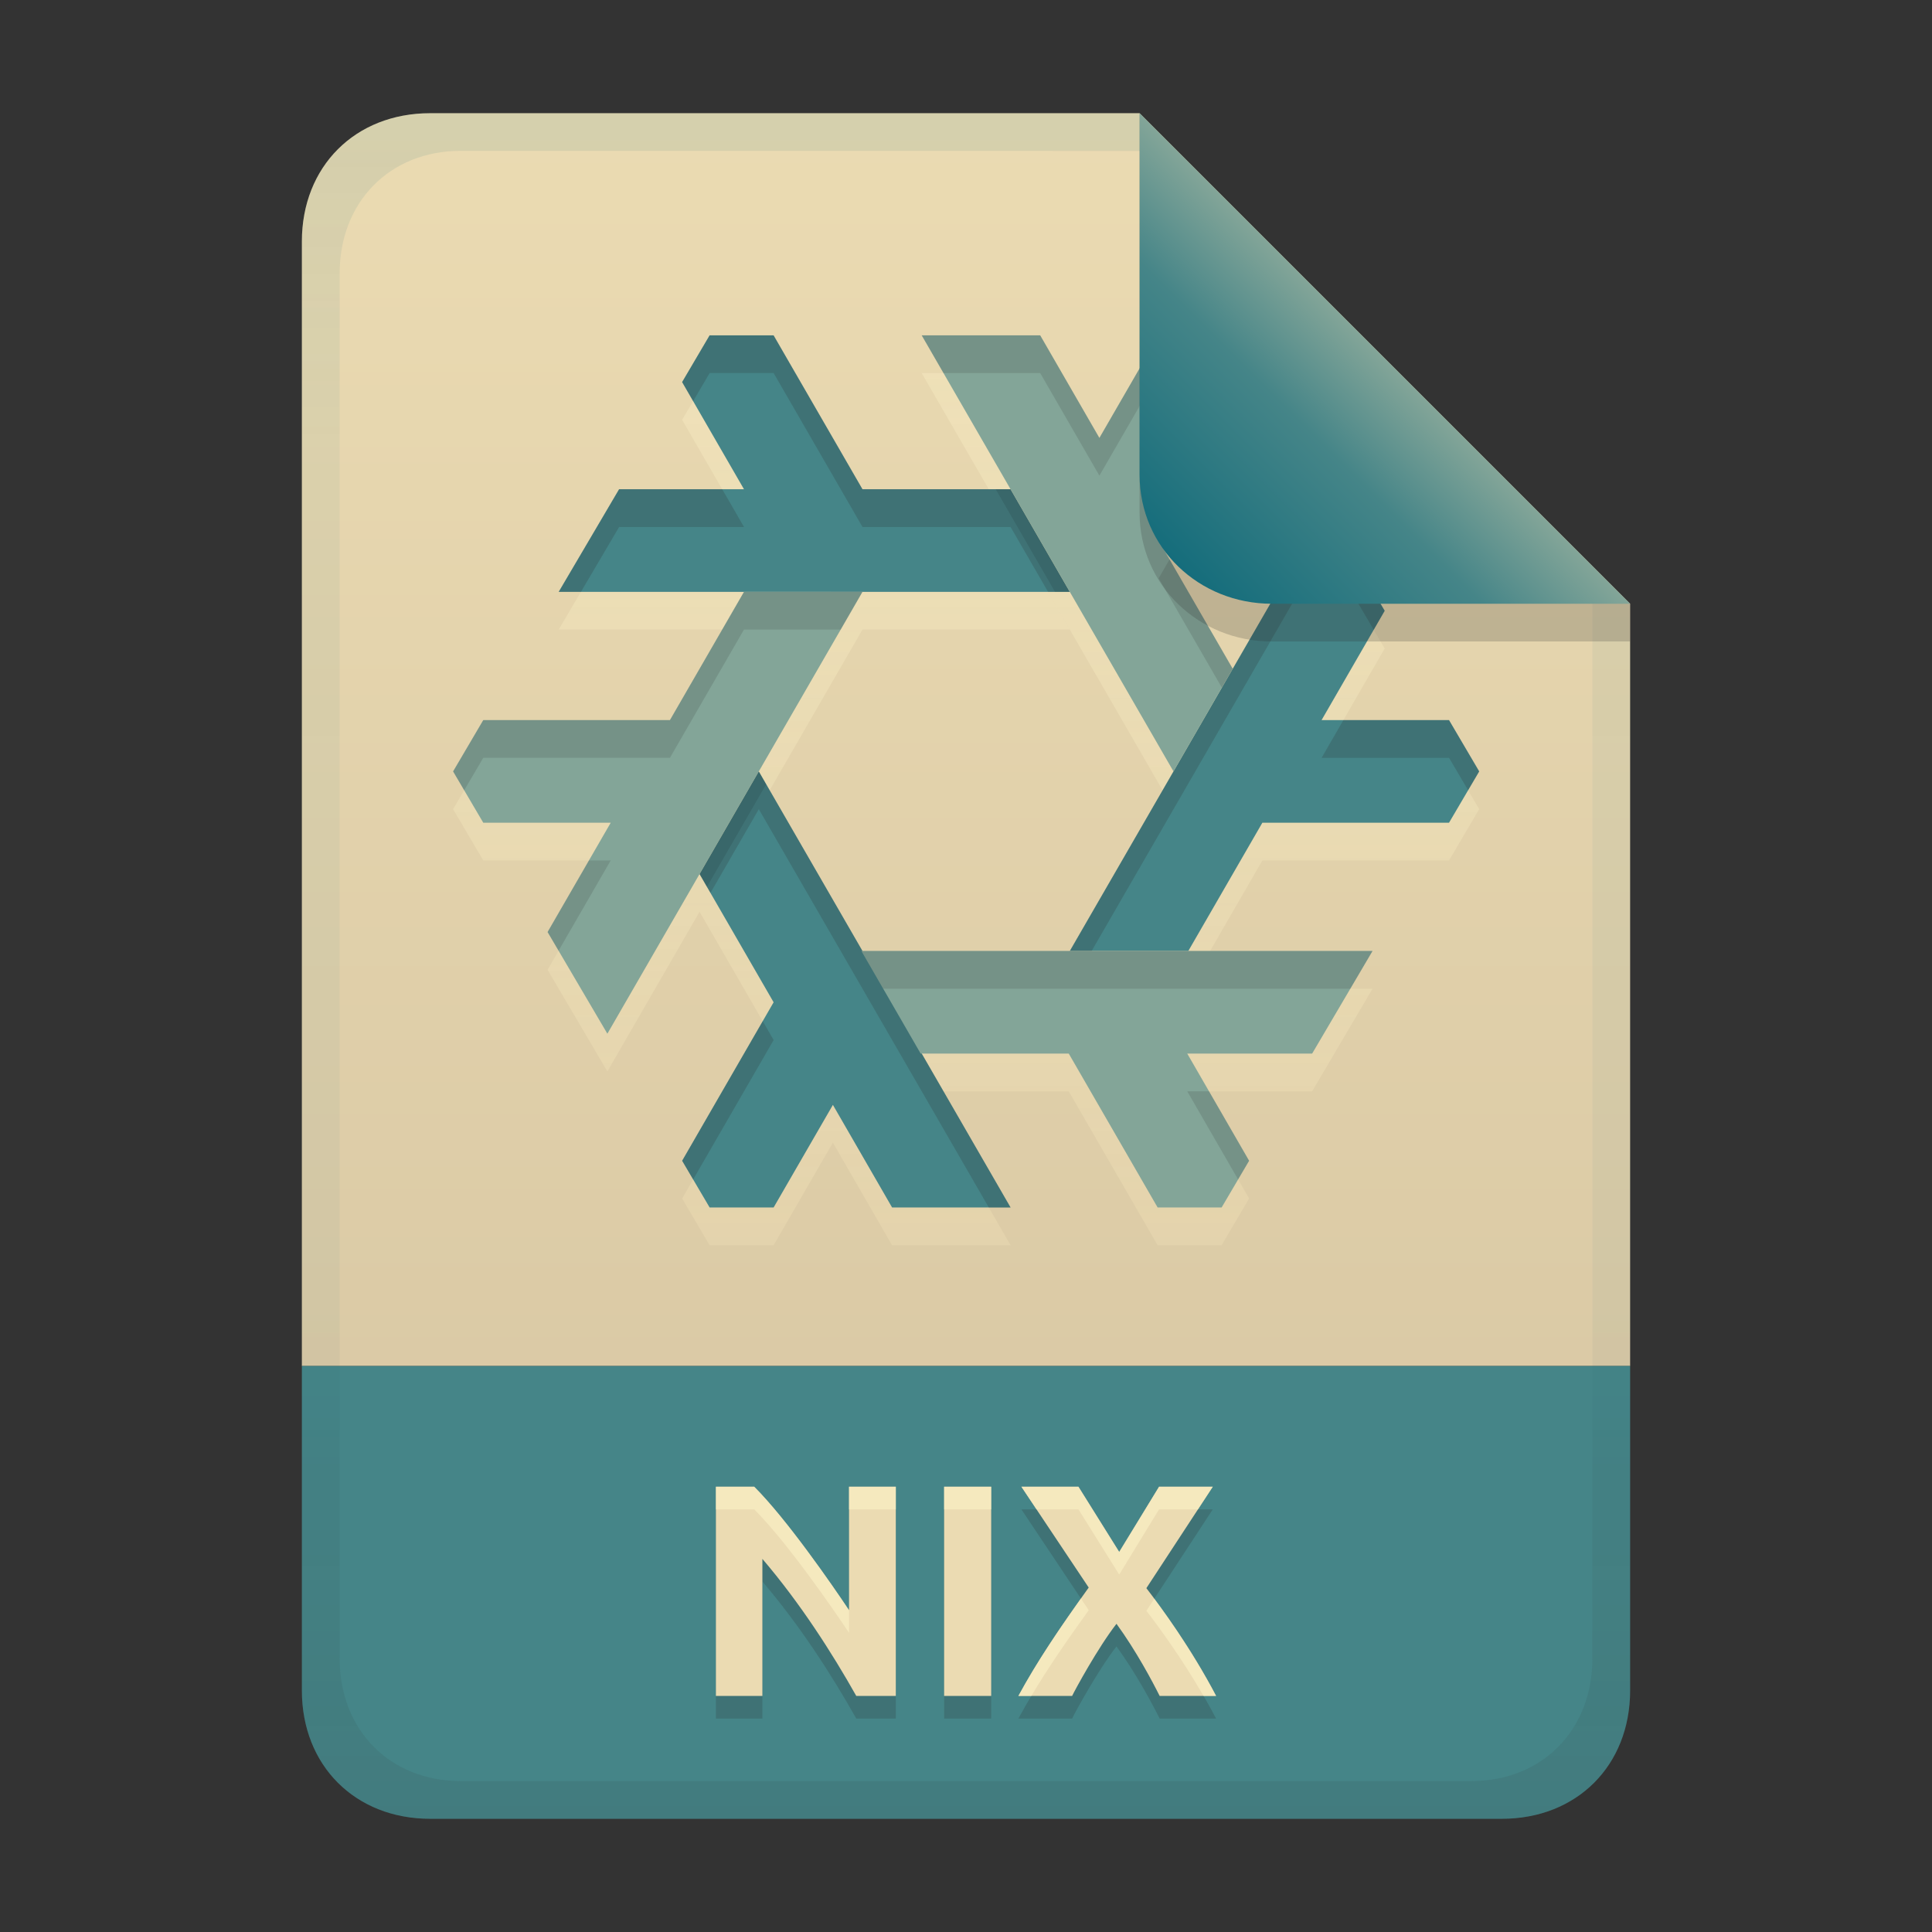 <svg width="256" height="256" version="1.1" viewBox="0 0 256 256" xmlns="http://www.w3.org/2000/svg">
  <rect x="0" y="0" width="256" height="256" fill="#333333" stroke="none"/>
  <defs>
    <linearGradient id="linearGradient7-6-0" x1="186" x2="156" y1="45.006" y2="75.012" gradientTransform="matrix(1.083 0 0 1.083 -17.998 -1.251)" gradientUnits="userSpaceOnUse">
      <stop stop-color="#83a598" offset="0"/>
      <stop stop-color="#458588" offset=".303"/>
      <stop stop-color="#076678" offset="1"/>
    </linearGradient>
    <linearGradient id="linearGradient21" x1="128" x2="128" y1="15" y2="241" gradientTransform="translate(-9.75e-4,-9.75e-4)" gradientUnits="userSpaceOnUse">
      <stop stop-color="#ebdbb2" offset="0"/>
      <stop stop-color="#d5c4a1" offset="1"/>
    </linearGradient>
    <linearGradient id="linearGradient14-8" x1="128" x2="128" y1="15.001" y2="241" gradientTransform="translate(0,4.8e-4)" gradientUnits="userSpaceOnUse">
      <stop stop-color="#076678" stop-opacity=".1" offset="0"/>
      <stop stop-color="#076678" stop-opacity=".05" offset=".2"/>
      <stop stop-color="#076678" stop-opacity=".047" offset=".704"/>
      <stop stop-color="#282828" stop-opacity=".05" offset=".805"/>
      <stop stop-color="#282828" stop-opacity=".102" offset="1"/>
    </linearGradient>
    <linearGradient id="linearGradient16" x1="108.93" x2="108.93" y1="52.792" y2="208.36" gradientTransform="matrix(.743 0 0 .743 32.929 10.214)" gradientUnits="userSpaceOnUse">
      <stop stop-color="#fbf1c7" stop-opacity=".7" offset="0"/>
      <stop stop-color="#ebdbb2" offset="1"/>
    </linearGradient>
  </defs>
  <path d="m56.999 14.999c-9.939 0-17 7.059-17 17v149h176v-101l-64.998-64.998z" fill="url(#linearGradient21)" style="paint-order:markers fill stroke"/>
  <path d="m57 241c-9.939 0-17-7.059-17-17v-43h176v43c0 9.941-7.061 17-17 17z" fill="#458588" stroke-linecap="round" stroke-linejoin="round" stroke-miterlimit="0" style="paint-order:markers fill stroke"/>
  <path d="m113.46 227.72c-3.237-5.748-7.426-12.291-12.44-18.16v18.16h-6.16v-27.72h5.08c4.345 4.345 10.344 13.037 12.56 16.36v-16.36h6.2v27.72zm11.64-27.72h6.24v27.72h-6.24zm28.56 27.72c-0.951-1.903-3.08-5.923-5.72-9.56-2.46 3.162-5.512 8.784-5.88 9.56h-7.12c2.491-4.585 5.455-8.992 9.32-14.36l-8.92-13.36h7.56l5.4 8.64 5.28-8.64h7.12l-8.8 13.44c2.032 2.636 5.968 8.034 9.24 14.28z" fill="#282828" opacity=".2" aria-label="NIX"/>
  <path d="m113.46 224.72c-3.237-5.748-7.426-12.291-12.44-18.16v18.16h-6.16v-27.72h5.08c4.345 4.345 10.344 13.037 12.56 16.36v-16.36h6.2v27.72zm11.64-27.72h6.24v27.72h-6.24zm28.56 27.72c-0.951-1.903-3.08-5.923-5.72-9.56-2.46 3.162-5.512 8.784-5.88 9.56h-7.12c2.491-4.585 5.455-8.992 9.32-14.36l-8.92-13.36h7.56l5.4 8.64 5.28-8.64h7.12l-8.8 13.44c2.032 2.636 5.968 8.034 9.24 14.28z" fill="#ebdbb2" aria-label="NIX"/>
  <path d="m94.86 197v3h5.08c4.345 4.345 10.345 13.036 12.561 16.359v-2.998c-2.216-3.324-8.216-12.017-12.561-16.361zm17.641 0v3h6.199v-3zm12.6 0v3h6.24v-3zm10.24 0 2.002 3h5.559l5.4 8.641 5.279-8.641h5.156l1.963-3h-7.119l-5.279 8.641-5.4-8.641zm7.889 14.816c-3.351 4.708-6.033 8.751-8.289 12.904h1.715c2.123-3.563 4.587-7.169 7.606-11.361zm9.717 0.025-1.045 1.598c1.697 2.202 4.719 6.342 7.576 11.281h1.664c-2.807-5.359-6.032-9.977-8.195-12.879z" fill="#fbf1c7" opacity=".6"/>
  <path d="m122.13 49.434 33.364 57.783 7.849-13.596-9.813-16.995 12.121-20.998-3.644-6.194h-8.477l-7.855 13.596-7.845-13.596zm-7.987 81.576 7.849 13.596h19.623l11.778 20.394h8.477l3.644-6.193-8.198-14.201h16.55l8.002-13.596zm-15.56-47.586-9.813 16.995h-24.735l-3.997 6.798 3.997 6.798h16.89l-8.366 14.486 7.921 13.47 33.803-58.548zm-4.555-33.99-3.644 6.194 8.198 14.2h-16.55l-8.001 13.596h67.721l-7.849-13.596h-19.623l-11.778-20.394zm81.532 23.028-33.803 58.548h15.7l9.813-16.995h24.734l3.997-6.798-3.997-6.798h-16.889l8.365-14.486zm-75.016 34.755-7.849 13.596 9.813 16.995-12.121 20.999 3.644 6.193h8.477l7.855-13.596 7.845 13.596h15.7z" fill="url(#linearGradient16)" opacity=".5" stroke-width="3.399"/>
  <path d="m94.028 44.433-3.644 6.194 8.198 14.2h-16.55l-8.001 13.596h67.721l-7.849-13.596h-19.623l-11.778-20.394zm81.532 23.028-33.803 58.548h15.7l9.813-16.995h24.734l3.997-6.798-3.997-6.798h-16.889l8.365-14.486zm-75.016 34.755-7.849 13.596 9.813 16.995-12.121 20.999 3.644 6.193h8.477l7.855-13.596 7.845 13.596h15.7z" fill="#458588" stroke-width="3.399"/>
  <path d="m94.028 44.434-3.643 6.193 1.459 2.527 2.188-3.721h8.477l11.777 20.395h19.623l4.963 8.596h2.883l-7.85-13.596h-19.621l-11.779-20.395zm-11.994 20.395-8.002 13.596h2.947l5.059-8.596h16.549l-2.887-5zm93.527 2.633-33.805 58.549h2.891l30.916-53.549 6.461 10.99 1.455-2.519zm2.443 27.957-2.887 5h16.891l2.525 4.295 1.467-2.496-3.996-6.799zm-77.461 6.799-7.848 13.596 1.445 2.504 6.406-11.1 30.477 52.783h2.885zm0.523 33.088-10.68 18.502 1.459 2.481 10.666-18.479z" fill="#282828" opacity=".2"/>
  <path d="m122.13 44.433 33.364 57.783 7.849-13.596-9.813-16.995 12.121-20.998-3.644-6.194h-8.477l-7.855 13.596-7.845-13.596zm-7.987 81.576 7.849 13.596h19.623l11.778 20.394h8.477l3.644-6.193-8.198-14.201h16.55l8.002-13.596zm-15.56-47.586-9.813 16.995h-24.735l-3.997 6.798 3.997 6.798h16.89l-8.366 14.486 7.921 13.47 33.803-58.548z" fill="#83a598" stroke-width="3.399"/>
  <path d="m122.13 44.433 2.887 5h12.812l7.846 13.596 7.856-13.596h8.477l2.188 3.717 1.457-2.523-3.644-6.193h-8.477l-7.856 13.596-7.846-13.596zm32.844 29.691-1.443 2.5 8.369 14.496 1.443-2.5zm-40.691 4.297-15.701 2e-3 -9.812 16.994h-24.734l-3.996 6.799 1.469 2.5 2.527-4.299h24.734l9.812-16.994 12.814-2e-3zm-36.246 35.592-5.479 9.486 1.457 2.477 6.91-11.963zm36.105 11.996 2.887 5h61.893l2.943-5zm43.172 18.596 6.74 11.678 1.457-2.477-5.311-9.201z" fill="#282828" opacity=".15"/>
  <path d="m131.94 64.828 7.855 13.596h1.958l-7.849-13.596zm-31.4 37.389-7.849 13.596 0.982 1.7 7.849-13.59z" opacity=".1" stroke-width="3.399"/>
  <path d="m57 15c-9.939 0-17 7.059-17 17v192c0 9.939 7.059 17 17 17h142c9.941 0 17-7.061 17-17v-144l-65-65zm4.033 4.99 89.967 0.01 60 60 2e-4 139.75c1e-5 9.5-6.657 16.248-16.033 16.248h-133.93c-9.376 0-16.033-6.748-16.033-16.248v-183.51c0-9.501 6.659-16.25 16.033-16.25z" fill="url(#linearGradient14-8)" style="paint-order:markers fill stroke"/>
  <path d="m151 15.002v52.914c0 9.652 7.864 17.084 17.518 17.084l47.482-1.34e-4v-5z" fill="#282828" opacity=".2" stroke-width="1.083"/>
  <path d="m151 15.001v47.916c0 9.652 7.864 17.082 17.518 17.082l47.482 0.002z" fill="url(#linearGradient7-6-0)" stroke-width="1.083"/>
</svg>
